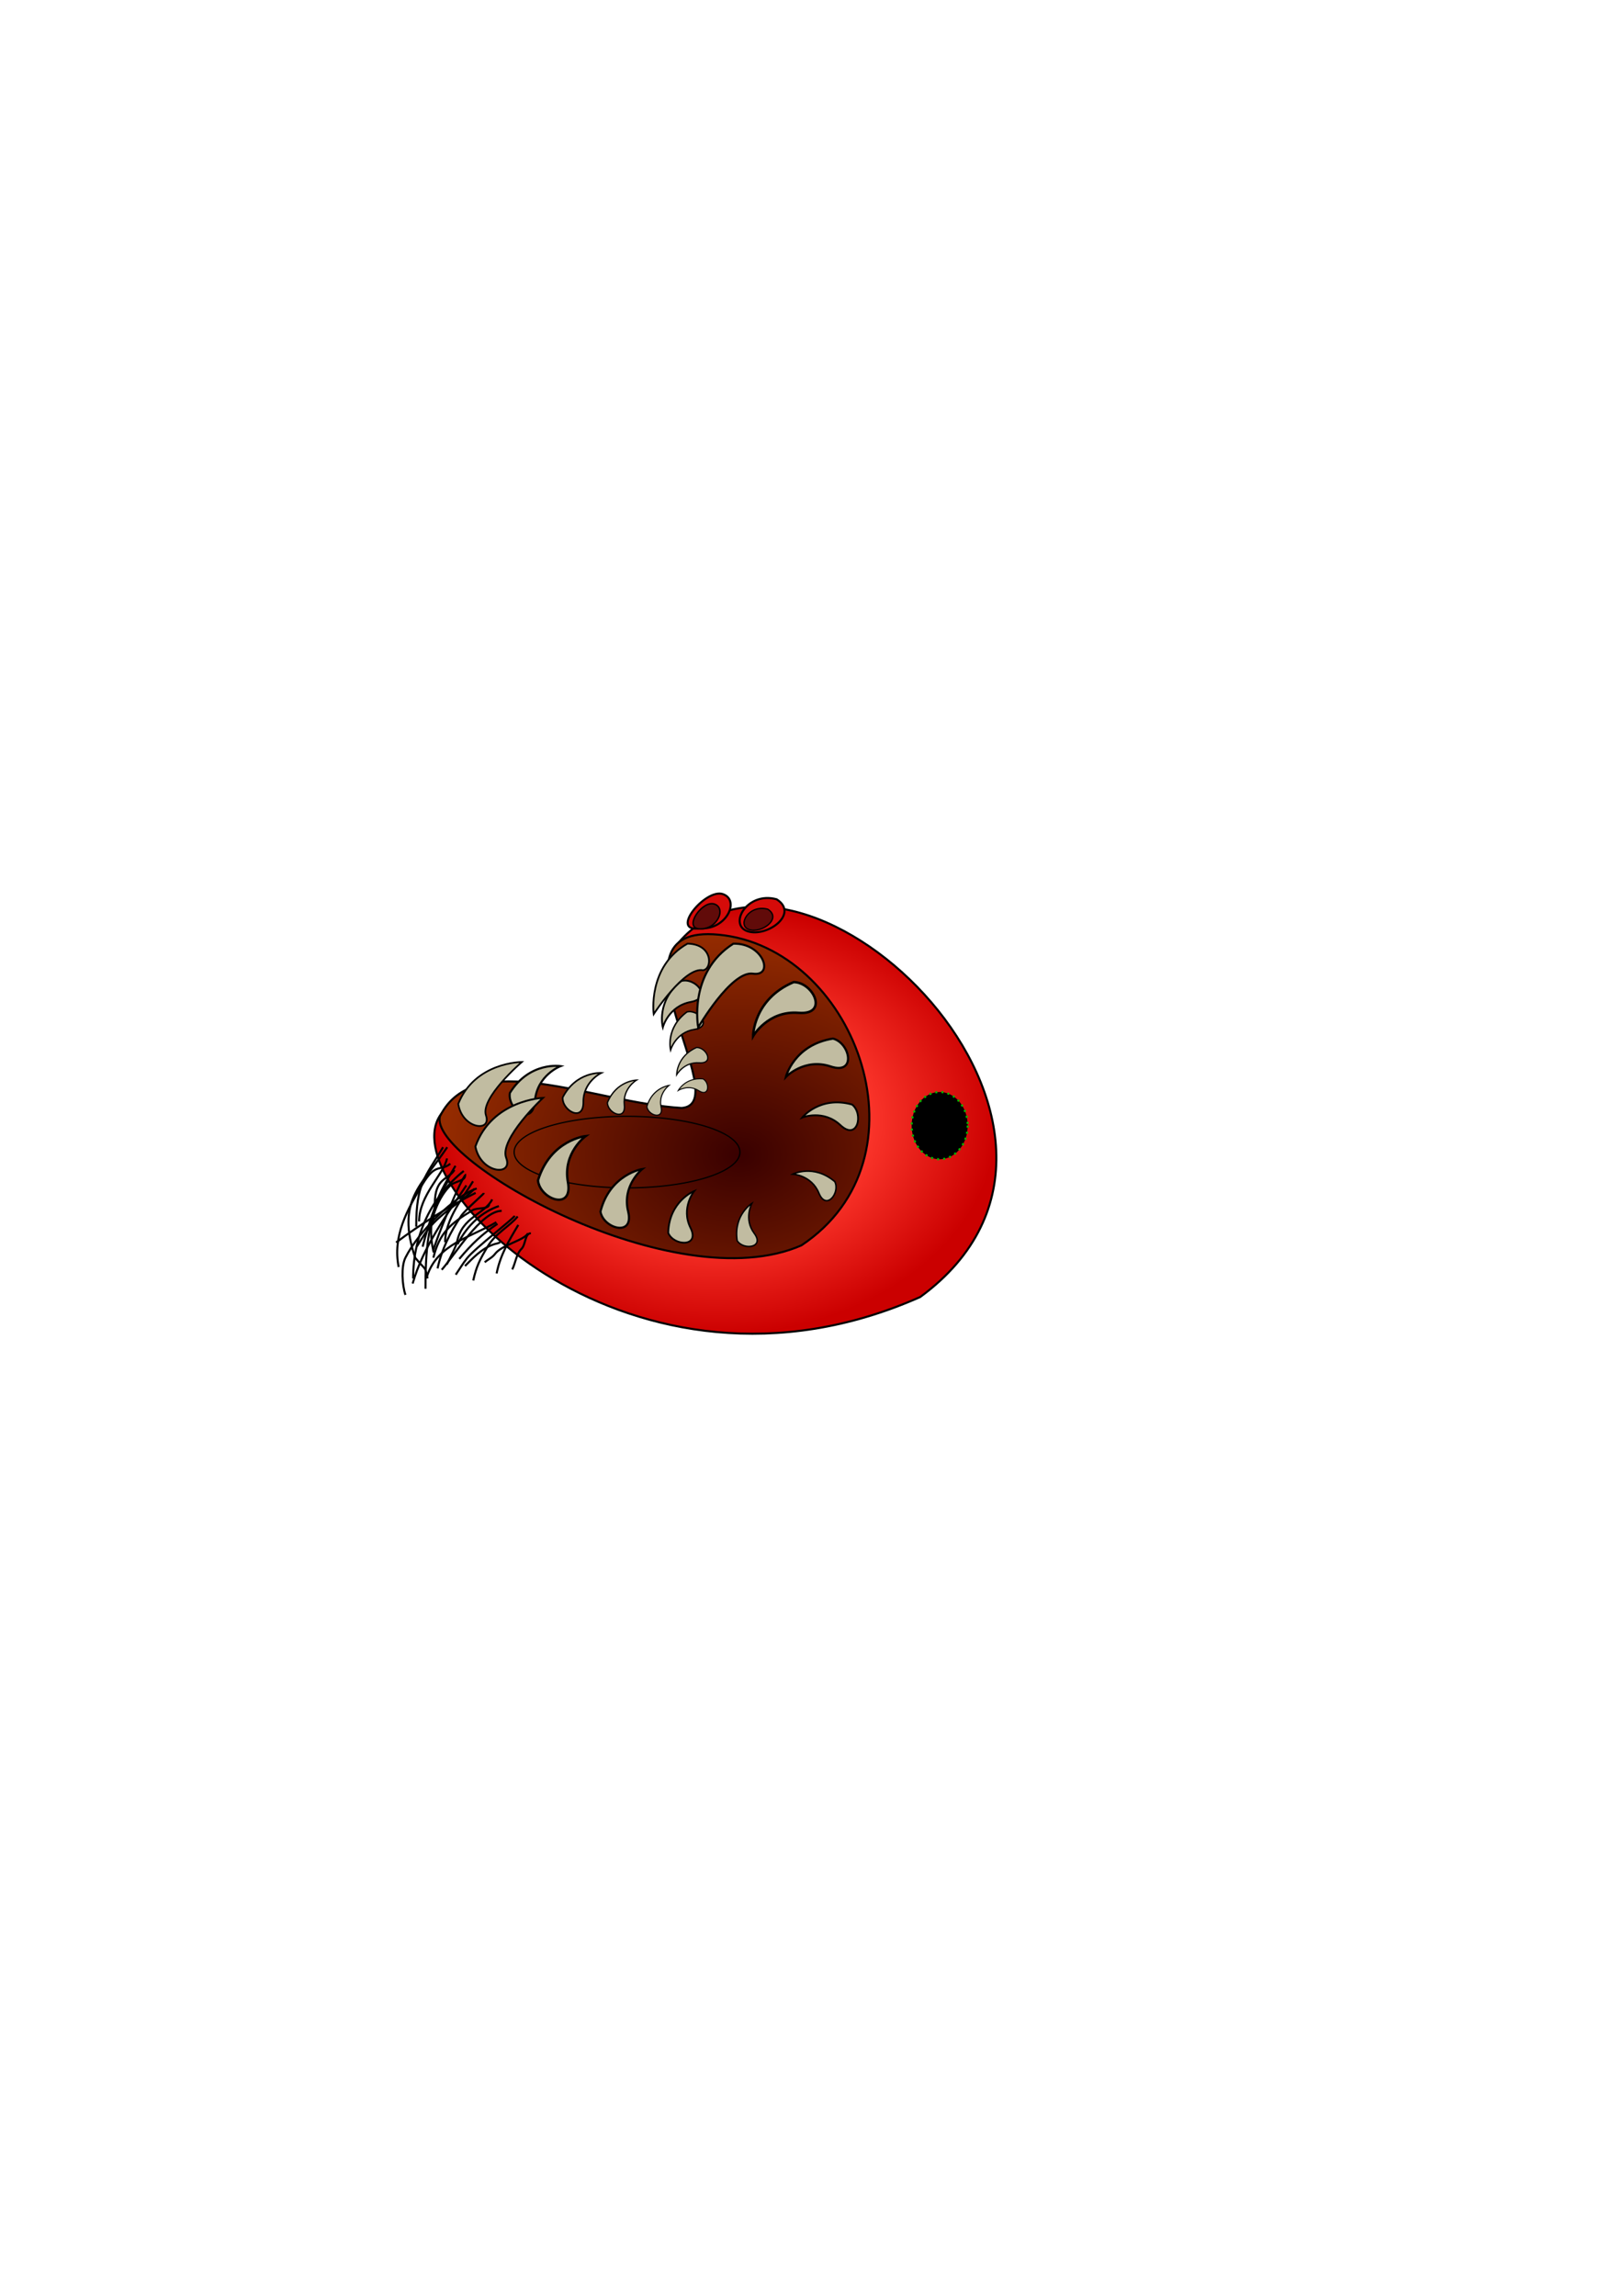 <?xml version="1.0" encoding="UTF-8" standalone="no"?>
<!-- Created with Inkscape (http://www.inkscape.org/) -->
<svg
   xmlns:dc="http://purl.org/dc/elements/1.1/"
   xmlns:cc="http://web.resource.org/cc/"
   xmlns:rdf="http://www.w3.org/1999/02/22-rdf-syntax-ns#"
   xmlns:svg="http://www.w3.org/2000/svg"
   xmlns="http://www.w3.org/2000/svg"
   xmlns:xlink="http://www.w3.org/1999/xlink"
   xmlns:sodipodi="http://sodipodi.sourceforge.net/DTD/sodipodi-0.dtd"
   xmlns:inkscape="http://www.inkscape.org/namespaces/inkscape"
   inkscape:export-ydpi="90.000000"
   inkscape:export-xdpi="90.000000"
   inkscape:export-filename="/home/rageon/eigene_dateien/eigene_bilder/erlenmeyerkolbenfresser.png"
   width="210mm"
   height="297mm"
   id="svg2"
   sodipodi:version="0.32"
   inkscape:version="0.45.1"
   sodipodi:docbase="/home/rageon/pinpediq/artwork"
   sodipodi:docname="enemy.svg"
   inkscape:output_extension="org.inkscape.output.svg.inkscape">
  <defs
     id="defs3">
    <linearGradient
       id="linearGradient5384">
      <stop
         style="stop-color:#390000;stop-opacity:1;"
         offset="0"
         id="stop5386" />
      <stop
         style="stop-color:#942b00;stop-opacity:1;"
         offset="1"
         id="stop5388" />
    </linearGradient>
    <linearGradient
       id="linearGradient4616">
      <stop
         style="stop-color:#ff5435;stop-opacity:1;"
         offset="0"
         id="stop4618" />
      <stop
         style="stop-color:#ff392e;stop-opacity:1;"
         offset="0.5"
         id="stop4624" />
      <stop
         style="stop-color:#cb0000;stop-opacity:1;"
         offset="1"
         id="stop4620" />
    </linearGradient>
    <radialGradient
       inkscape:collect="always"
       xlink:href="#linearGradient4616"
       id="radialGradient4622"
       gradientTransform="scale(1.147,0.872)"
       cx="305.047"
       cy="628.093"
       fx="305.047"
       fy="628.093"
       r="120.288"
       gradientUnits="userSpaceOnUse" />
    <radialGradient
       inkscape:collect="always"
       xlink:href="#linearGradient5384"
       id="radialGradient5390"
       gradientTransform="scale(1.151,0.869)"
       cx="310.797"
       cy="648.409"
       fx="314.016"
       fy="649.842"
       r="122.113"
       gradientUnits="userSpaceOnUse" />
  </defs>
  <sodipodi:namedview
     id="base"
     pagecolor="#ffffff"
     bordercolor="#666666"
     borderopacity="1.0"
     inkscape:pageopacity="0.0"
     inkscape:pageshadow="2"
     inkscape:zoom="1.4601755"
     inkscape:cx="411.17005"
     inkscape:cy="466.3353"
     inkscape:document-units="px"
     inkscape:current-layer="layer1"
     inkscape:window-width="1014"
     inkscape:window-height="686"
     inkscape:window-x="0"
     inkscape:window-y="81" />
  <g
     inkscape:label="Layer 1"
     inkscape:groupmode="layer"
     id="layer1">
    <path
       style="stroke-opacity:1;stroke-linejoin:miter;stroke-linecap:butt;stroke-width:1px;stroke:#000000;fill-rule:evenodd;fill-opacity:1.0;fill:url(#radialGradient4622)"
       d="M 215.668,544.761 C 341.937,576.58 383.353,563.953 331.835,460.918 C 392.444,389.702 561.645,552.337 450.023,634.159 C 309.107,696.788 190.919,578.096 215.668,544.761 z "
       id="path1362"
       sodipodi:nodetypes="cccc" />
    <path
       style="fill:url(#radialGradient5390);fill-opacity:1.0;fill-rule:evenodd;stroke:#000000;stroke-width:1px;stroke-linecap:butt;stroke-linejoin:miter;stroke-opacity:1"
       d="M 391.939,608.905 C 455.579,566.479 419.213,466.474 354.564,457.382 C 289.914,448.291 361.13,539.71 333.35,541.73 C 290.419,539.205 232.335,511.425 215.162,545.771 C 209.102,566.984 329.815,636.179 391.939,608.905 z "
       id="path1358"
       sodipodi:nodetypes="ccccc" />
    <path
       style="fill:#c1bca1;fill-opacity:1;fill-rule:evenodd;stroke:#000000;stroke-width:0.879px;stroke-linecap:butt;stroke-linejoin:miter;stroke-opacity:1"
       d="M 333.227,479.652 C 320.691,489.446 324.139,502.305 324.139,502.305 C 324.139,502.305 326.869,491.925 337.815,489.908 C 348.761,487.892 340.085,477.813 333.227,479.652 z "
       id="path3694" />
    <path
       style="stroke-opacity:1;stroke-linejoin:miter;stroke-linecap:butt;stroke-width:1px;stroke:#000000;fill-rule:evenodd;fill-opacity:1;fill:#d50b09"
       d="M 379.817,439.705 C 390.929,446.776 375.272,458.392 365.675,455.362 C 356.079,452.332 365.17,435.664 379.817,439.705 z "
       id="path1368" />
    <path
       style="stroke-opacity:1;stroke-linejoin:miter;stroke-linecap:butt;stroke-width:1px;stroke:#000000;fill-rule:evenodd;fill-opacity:1;fill:#d50b09"
       d="M 342.442,453.847 C 355.069,454.857 362.14,440.21 353.553,437.179 C 344.967,434.149 326.784,456.372 342.442,453.847 z "
       id="path1370" />
    <path
       style="fill:#c1bca1;fill-opacity:1;fill-rule:evenodd;stroke:#000000;stroke-width:0.728px;stroke-linecap:butt;stroke-linejoin:miter;stroke-opacity:1"
       d="M 335.954,494.76 C 325.359,502.608 327.943,513.335 327.943,513.335 C 327.943,513.335 330.425,504.793 339.537,503.355 C 348.649,501.917 341.675,493.382 335.954,494.76 z "
       id="path3696" />
    <path
       style="fill:#c1bca1;fill-opacity:1;fill-rule:evenodd;stroke:#000000;stroke-width:1.069px;stroke-linecap:butt;stroke-linejoin:miter;stroke-opacity:1"
       d="M 407.339,507.815 C 388.229,510.851 384.323,526.567 384.323,526.567 C 384.323,526.567 393.343,517.128 406.179,521.432 C 419.015,525.735 415.721,509.898 407.339,507.815 z "
       id="path3672" />
    <path
       style="fill:#c1bca1;fill-opacity:1;fill-rule:evenodd;stroke:#000000;stroke-width:0.906px;stroke-linecap:butt;stroke-linejoin:miter;stroke-opacity:1"
       d="M 416.72,540.067 C 400.914,535.65 392.345,546.384 392.345,546.384 C 392.345,546.384 402.637,542.298 411.011,550.154 C 419.385,558.011 422.445,544.637 416.72,540.067 z "
       id="path3674" />
    <path
       style="fill:#c1bca1;fill-opacity:1;fill-rule:evenodd;stroke:#000000;stroke-width:1.01px;stroke-linecap:butt;stroke-linejoin:miter;stroke-opacity:1"
       d="M 249.34,534.383 C 259.051,518.849 274.128,521.27 274.128,521.27 C 274.128,521.27 262.601,525.635 261.58,538.42 C 260.559,551.206 248.043,542.463 249.34,534.383 z "
       id="path3686" />
    <path
       style="fill:#c1bca1;fill-opacity:1;fill-rule:evenodd;stroke:#000000;stroke-width:0.864px;stroke-linecap:butt;stroke-linejoin:miter;stroke-opacity:1"
       d="M 326.784,602.792 C 327.227,587.257 339.508,582.355 339.508,582.355 C 339.508,582.355 332.835,590.604 337.659,600.313 C 342.484,610.022 329.348,609.215 326.784,602.792 z "
       id="path3682" />
    <path
       style="fill:#c1bca1;fill-opacity:1;fill-rule:evenodd;stroke:#000000;stroke-width:0.839px;stroke-linecap:butt;stroke-linejoin:miter;stroke-opacity:1"
       d="M 224.102,539.715 C 232.345,519.209 255.202,519.255 255.202,519.255 C 255.202,519.255 234.777,536.861 237.659,545.376 C 240.542,553.891 225.939,551.874 224.102,539.715 z "
       id="path3684" />
    <path
       style="fill:#c1bca1;fill-opacity:1;fill-rule:evenodd;stroke:#000000;stroke-width:0.802px;stroke-linecap:butt;stroke-linejoin:miter;stroke-opacity:1"
       d="M 275.182,536.57 C 281.809,523.759 294.053,524.606 294.053,524.606 C 294.053,524.606 285.15,528.815 285.274,538.877 C 285.397,548.939 274.738,542.973 275.182,536.57 z "
       id="path3688" />
    <path
       style="fill:#c1bca1;fill-opacity:1;fill-rule:evenodd;stroke:#000000;stroke-width:0.647px;stroke-linecap:butt;stroke-linejoin:miter;stroke-opacity:1"
       d="M 297.031,539.159 C 301.374,528.364 311.271,528.108 311.271,528.108 C 311.271,528.108 304.443,532.169 305.312,540.24 C 306.181,548.31 297.165,544.335 297.031,539.159 z "
       id="path3690" />
    <path
       style="fill:#c1bca1;fill-opacity:1;fill-rule:evenodd;stroke:#000000;stroke-width:0.861px;stroke-linecap:butt;stroke-linejoin:miter;stroke-opacity:1"
       d="M 336.199,461.386 C 316.499,472.594 319.681,495.833 319.681,495.833 C 319.681,495.833 334.764,472.637 343.809,474.395 C 348.423,473.848 348.801,461.581 336.199,461.386 z "
       id="path3692"
       sodipodi:nodetypes="cccc" />
    <path
       style="fill:#c1bca1;fill-opacity:1;fill-rule:evenodd;stroke:#000000;stroke-width:0.704px;stroke-linecap:butt;stroke-linejoin:miter;stroke-opacity:1"
       d="M 360.497,606.623 C 358.574,594.117 367.689,588.39 367.689,588.39 C 367.689,588.39 363.555,595.974 368.843,603.042 C 374.131,610.109 363.493,611.39 360.497,606.623 z "
       id="path3700" />
    <path
       style="fill:#c1bca1;fill-opacity:1;fill-rule:evenodd;stroke:#000000;stroke-width:0.751px;stroke-linecap:butt;stroke-linejoin:miter;stroke-opacity:1"
       d="M 408.246,577.75 C 397.873,568.968 387.717,574.089 387.717,574.089 C 387.717,574.089 396.875,574.567 400.466,583.372 C 404.056,592.176 410.977,583.166 408.246,577.75 z "
       id="path3702" />
    <path
       style="fill:#c1bca1;fill-opacity:1;fill-rule:evenodd;stroke:#000000;stroke-width:0.537px;stroke-linecap:butt;stroke-linejoin:miter;stroke-opacity:1"
       d="M 316.343,541.059 C 319.002,531.77 327.154,530.708 327.154,530.708 C 327.154,530.708 321.864,534.649 323.275,541.24 C 324.686,547.831 316.898,545.322 316.343,541.059 z "
       id="path3704" />
    <path
       style="fill:#c1bca1;fill-opacity:1;fill-rule:evenodd;stroke:#000000;stroke-width:0.594px;stroke-linecap:butt;stroke-linejoin:miter;stroke-opacity:1"
       d="M 340.667,512.164 C 330.809,516.483 330.914,525.49 330.914,525.49 C 330.914,525.49 334.443,519.143 341.956,519.656 C 349.468,520.169 345.47,512.108 340.667,512.164 z "
       id="path3706" />
    <path
       style="fill:#c1bca1;fill-opacity:1;fill-rule:evenodd;stroke:#000000;stroke-width:0.48px;stroke-linecap:butt;stroke-linejoin:miter;stroke-opacity:1"
       d="M 343.772,527.512 C 335.116,526.747 331.697,533.166 331.697,533.166 C 331.697,533.166 336.658,530.04 341.779,533.317 C 346.9,536.594 347.196,529.335 343.772,527.512 z "
       id="path3708" />
    <path
       style="fill:none;fill-opacity:0.75;fill-rule:evenodd;stroke:#000000;stroke-width:1px;stroke-linecap:butt;stroke-linejoin:miter;stroke-opacity:1"
       d="M 218.698,560.923 C 205.976,580.006 193.689,586.91 203.041,614.966 C 208.98,622.094 207.454,618.476 209.102,625.068"
       id="path3726" />
    <path
       style="fill:none;fill-opacity:0.75;fill-rule:evenodd;stroke:#000000;stroke-width:1px;stroke-linecap:butt;stroke-linejoin:miter;stroke-opacity:1"
       d="M 227.284,574.56 C 228.2,577.308 222.261,577.563 220.213,579.611 C 208.469,591.355 208.091,614.9 208.091,630.118"
       id="path3728" />
    <path
       style="fill:none;fill-opacity:0.75;fill-rule:evenodd;stroke:#000000;stroke-width:1px;stroke-linecap:butt;stroke-linejoin:miter;stroke-opacity:1"
       d="M 243.952,589.712 C 236.21,592.293 228.604,598.69 223.749,608.4"
       id="path3742" />
    <path
       style="fill:none;fill-opacity:0.75;fill-rule:evenodd;stroke:#000000;stroke-width:1px;stroke-linecap:butt;stroke-linejoin:miter;stroke-opacity:1"
       d="M 233.114,581.1 C 222.483,584.644 204.776,601.916 198.264,614.94 C 196.1,619.267 196.649,628.278 198.264,633.123"
       id="path3744" />
    <path
       style="fill:none;fill-opacity:0.75;fill-rule:evenodd;stroke:#000000;stroke-width:1px;stroke-linecap:butt;stroke-linejoin:miter;stroke-opacity:1"
       d="M 240.69,586.442 C 237.087,593.648 225.962,594.926 223.518,607.15 C 223.06,609.438 220.022,615.151 218.467,618.262"
       id="path3746" />
    <path
       style="fill:none;fill-opacity:0.75;fill-rule:evenodd;stroke:#000000;stroke-width:1px;stroke-linecap:butt;stroke-linejoin:miter;stroke-opacity:1"
       d="M 236.701,583.309 C 236.608,583.772 227.378,591.737 225.589,594.421 C 220.001,602.803 216.065,610.765 213.973,620.18"
       id="path3748" />
    <path
       style="fill:none;fill-opacity:0.75;fill-rule:evenodd;stroke:#000000;stroke-width:1px;stroke-linecap:butt;stroke-linejoin:miter;stroke-opacity:1"
       d="M 228.063,579.594 C 218.443,594.025 206.906,609.703 201.799,627.576"
       id="path3750" />
    <path
       style="fill:none;fill-opacity:0.75;fill-rule:evenodd;stroke:#000000;stroke-width:1px;stroke-linecap:butt;stroke-linejoin:miter;stroke-opacity:1"
       d="M 219.314,577.248 C 213.408,586.108 209.135,599.784 206.687,609.573"
       id="path3752" />
    <path
       style="fill:none;fill-opacity:0.75;fill-rule:evenodd;stroke:#000000;stroke-width:1px;stroke-linecap:butt;stroke-linejoin:miter;stroke-opacity:1"
       d="M 226.779,572.54 C 211.357,584.878 202.031,603.417 202.031,625.068"
       id="path3764" />
    <path
       style="fill:none;fill-opacity:0.75;fill-rule:evenodd;stroke:#000000;stroke-width:1px;stroke-linecap:butt;stroke-linejoin:miter;stroke-opacity:1"
       d="M 220.213,569.004 C 215.174,573.036 213.134,568.176 206.576,579.106 C 199.037,591.671 191.949,604.461 194.959,619.512"
       id="path3766" />
    <path
       style="fill:none;fill-opacity:0.75;fill-rule:evenodd;stroke:#000000;stroke-width:1px;stroke-linecap:butt;stroke-linejoin:miter;stroke-opacity:1"
       d="M 216.678,560.923 C 207.863,575.614 203.546,578.708 203.546,599.814"
       id="path3768" />
    <path
       style="fill:none;fill-opacity:0.75;fill-rule:evenodd;stroke:#000000;stroke-width:1px;stroke-linecap:butt;stroke-linejoin:miter;stroke-opacity:1"
       d="M 222.739,570.014 C 215.046,582.835 207.772,594.999 212.132,612.441"
       id="path3770" />
    <path
       style="fill:none;fill-opacity:0.75;fill-rule:evenodd;stroke:#000000;stroke-width:1px;stroke-linecap:butt;stroke-linejoin:miter;stroke-opacity:1"
       d="M 231.325,577.59 C 226.946,584.888 217.688,595.949 217.688,607.39"
       id="path3772" />
    <path
       style="fill:none;fill-opacity:0.75;fill-rule:evenodd;stroke:#000000;stroke-width:1px;stroke-linecap:butt;stroke-linejoin:miter;stroke-opacity:1"
       d="M 222.234,572.035 C 219.296,576.931 212.637,575.582 212.637,588.702 C 212.637,591.751 211.964,594.763 211.627,597.794"
       id="path3774" />
    <path
       style="fill:none;fill-opacity:0.75;fill-rule:evenodd;stroke:#000000;stroke-width:1px;stroke-linecap:butt;stroke-linejoin:miter;stroke-opacity:1"
       d="M 239.209,588.676 C 239.209,591.553 233.595,590.227 231.128,591.707 C 219.999,598.385 214.94,602.921 211.935,614.94"
       id="path3776" />
    <path
       style="fill:none;fill-opacity:0.75;fill-rule:evenodd;stroke:#000000;stroke-width:1px;stroke-linecap:butt;stroke-linejoin:miter;stroke-opacity:1"
       d="M 242.719,597.588 C 230.533,604.899 214.157,608.019 208.879,623.852"
       id="path3778" />
    <path
       style="fill:none;fill-opacity:0.75;fill-rule:evenodd;stroke:#000000;stroke-width:1px;stroke-linecap:butt;stroke-linejoin:miter;stroke-opacity:1"
       d="M 251.665,594.455 C 251.182,595.903 232.502,610.075 228.431,615.163 C 226.389,617.716 224.728,620.551 222.876,623.244"
       id="path3780" />
    <path
       style="fill:none;fill-opacity:0.75;fill-rule:evenodd;stroke:#000000;stroke-width:1px;stroke-linecap:butt;stroke-linejoin:miter;stroke-opacity:1"
       d="M 253.155,594.78 C 249.461,599.397 242.412,602.919 238.507,609.427 C 234.56,616.005 232.96,619.24 231.436,626.095"
       id="path3782" />
    <path
       style="fill:none;fill-opacity:0.75;fill-rule:evenodd;stroke:#000000;stroke-width:1px;stroke-linecap:butt;stroke-linejoin:miter;stroke-opacity:1"
       d="M 243.293,598.367 C 235.74,603.402 230.637,608.301 224.605,615.54"
       id="path3800" />
    <path
       style="fill:none;fill-opacity:0.75;fill-rule:evenodd;stroke:#000000;stroke-width:1px;stroke-linecap:butt;stroke-linejoin:miter;stroke-opacity:1"
       d="M 244.577,607.381 C 243.691,607.972 242.556,608.055 241.546,608.392 C 235.53,610.397 231.104,615.299 227.404,618.998"
       id="path3802" />
    <path
       style="fill:none;fill-opacity:0.75;fill-rule:evenodd;stroke:#000000;stroke-width:1px;stroke-linecap:butt;stroke-linejoin:miter;stroke-opacity:1"
       d="M 245.313,592.049 C 235.442,592.049 222.251,613.827 216.019,620.839"
       id="path3810" />
    <path
       style="fill:none;fill-opacity:0.75;fill-rule:evenodd;stroke:#000000;stroke-width:1px;stroke-linecap:butt;stroke-linejoin:miter;stroke-opacity:1"
       d="M 227.969,574.337 C 226.045,574.337 212.639,607.553 211.807,611.713"
       id="path3814" />
    <path
       style="fill:none;fill-opacity:0.75;fill-rule:evenodd;stroke:#000000;stroke-width:1px;stroke-linecap:butt;stroke-linejoin:miter;stroke-opacity:1"
       d="M 259.601,603.007 C 256.656,603.007 257.137,608.501 255.055,610.583 C 252.444,613.194 252.161,617.382 250.509,620.685"
       id="path3816" />
    <path
       style="fill:none;fill-opacity:0.75;fill-rule:evenodd;stroke:#000000;stroke-width:1px;stroke-linecap:butt;stroke-linejoin:miter;stroke-opacity:1"
       d="M 232.13,581.194 C 223.449,589.875 213.474,593.6 206.371,605.438 C 205.554,606.8 204.687,608.132 203.845,609.479"
       id="path3818" />
    <path
       style="fill:none;fill-opacity:0.75;fill-rule:evenodd;stroke:#000000;stroke-width:1px;stroke-linecap:butt;stroke-linejoin:miter;stroke-opacity:1"
       d="M 253.463,598.924 C 248.79,606.711 244.665,613.616 242.856,622.662"
       id="path3820" />
    <path
       style="fill:none;fill-opacity:0.75;fill-rule:evenodd;stroke:#000000;stroke-width:1px;stroke-linecap:butt;stroke-linejoin:miter;stroke-opacity:1"
       d="M 258.231,603.016 C 256.042,606.664 245.501,608.54 242.069,613.117 C 240.775,614.842 238.701,615.811 237.018,617.158"
       id="path3826" />
    <path
       style="fill:none;fill-opacity:0.75;fill-rule:evenodd;stroke:#000000;stroke-width:1px;stroke-linecap:butt;stroke-linejoin:miter;stroke-opacity:1"
       d="M 218.595,566.41 C 217.032,574.228 204.958,584.376 204.958,597.22"
       id="path3848" />
    <path
       style="fill:none;fill-opacity:0.75;fill-rule:evenodd;stroke:#000000;stroke-width:1px;stroke-linecap:butt;stroke-linejoin:miter;stroke-opacity:1"
       d="M 232.6,583.249 C 220.761,589.169 205.978,598.291 193.71,607.493"
       id="path3856" />
    <path
       style="fill:#610b09;fill-opacity:1;fill-rule:evenodd;stroke:#000000;stroke-width:0.64px;stroke-linecap:butt;stroke-linejoin:miter;stroke-opacity:1"
       d="M 375.471,444.55 C 382.601,449.064 372.554,456.48 366.396,454.546 C 360.237,452.611 366.071,441.97 375.471,444.55 z "
       id="path6942" />
    <path
       style="fill:#610b09;fill-opacity:1;fill-rule:evenodd;stroke:#000000;stroke-width:0.708px;stroke-linecap:butt;stroke-linejoin:miter;stroke-opacity:1"
       d="M 341.8,454.146 C 350.533,454.878 355.423,444.264 349.485,442.068 C 343.546,439.872 334.185,453.476 341.8,454.146 z "
       id="path6944"
       sodipodi:nodetypes="ccc" />
    <path
       sodipodi:type="arc"
       style="fill:none;fill-opacity:1;fill-rule:evenodd;stroke:#000000;stroke-width:0.856;stroke-miterlimit:4;stroke-opacity:1"
       id="path8470"
       sodipodi:cx="144.45181"
       sodipodi:cy="499.80875"
       sodipodi:rx="76.771591"
       sodipodi:ry="24.243662"
       d="M 221.223 499.809 A 76.772 24.244 0 1 1  67.68,499.809 A 76.772 24.244 0 1 1  221.223 499.809 z"
       transform="matrix(0.719,0,0,0.719,202.779,203.952)" />
    <path
       style="fill:#c1bca1;fill-opacity:1;fill-rule:evenodd;stroke:#000000;stroke-width:1px;stroke-linecap:butt;stroke-linejoin:miter;stroke-opacity:1"
       d="M 358.604,461.423 C 336.381,475.565 341.432,502.334 341.432,502.334 C 341.432,502.334 357.594,474.555 368.201,476.07 C 378.807,477.585 373.251,460.918 358.604,461.423 z "
       id="path3666" />
    <path
       style="fill:#c1bca1;fill-opacity:1;fill-rule:evenodd;stroke:#000000;stroke-width:1.189px;stroke-linecap:butt;stroke-linejoin:miter;stroke-opacity:1"
       d="M 388.108,480.205 C 368.295,488.611 368.295,506.623 368.295,506.623 C 368.295,506.623 375.5,494.014 390.51,495.215 C 405.52,496.416 397.715,480.205 388.108,480.205 z "
       id="path3668" />
    <path
       style="fill:#c1bca1;fill-opacity:1;fill-rule:evenodd;stroke:#000000;stroke-width:1.048px;stroke-linecap:butt;stroke-linejoin:miter;stroke-opacity:1"
       d="M 293.645,592.381 C 298.292,574.117 314.124,571.575 314.124,571.575 C 314.124,571.575 304.038,579.565 307.171,592.333 C 310.303,605.102 294.974,600.661 293.645,592.381 z "
       id="path3680" />
    <path
       style="fill:#c1bca1;fill-opacity:1;fill-rule:evenodd;stroke:#000000;stroke-width:0.918px;stroke-linecap:butt;stroke-linejoin:miter;stroke-opacity:1"
       d="M 232.474,560.594 C 240.544,537.795 265.535,536.793 265.535,536.793 C 265.535,536.793 244.015,556.982 247.558,566.159 C 251.101,575.335 235.043,573.802 232.474,560.594 z "
       id="path3676" />
    <path
       style="fill:#c1bca1;fill-opacity:1;fill-rule:evenodd;stroke:#000000;stroke-width:1.148px;stroke-linecap:butt;stroke-linejoin:miter;stroke-opacity:1"
       d="M 263.096,577.155 C 269.187,557.245 286.451,555.467 286.451,555.467 C 286.451,555.467 275.081,563.65 277.721,577.987 C 280.36,592.323 264.048,586.407 263.096,577.155 z "
       id="path3678" />
    <path
       sodipodi:type="arc"
       style="opacity:1;fill:#000000;fill-opacity:1;stroke:#00b500;stroke-width:1;stroke-linejoin:bevel;stroke-miterlimit:4;stroke-dasharray:1, 2;stroke-dashoffset:0;stroke-opacity:1"
       id="path2281"
       sodipodi:cx="468.43683"
       sodipodi:cy="565.43439"
       sodipodi:rx="13.696983"
       sodipodi:ry="16.43638"
       d="M 482.134 565.434 A 13.697 16.436 0 1 1  454.74,565.434 A 13.697 16.436 0 1 1  482.134 565.434 z"
       transform="translate(-8.903,-15.067)" />
  </g>
</svg>

